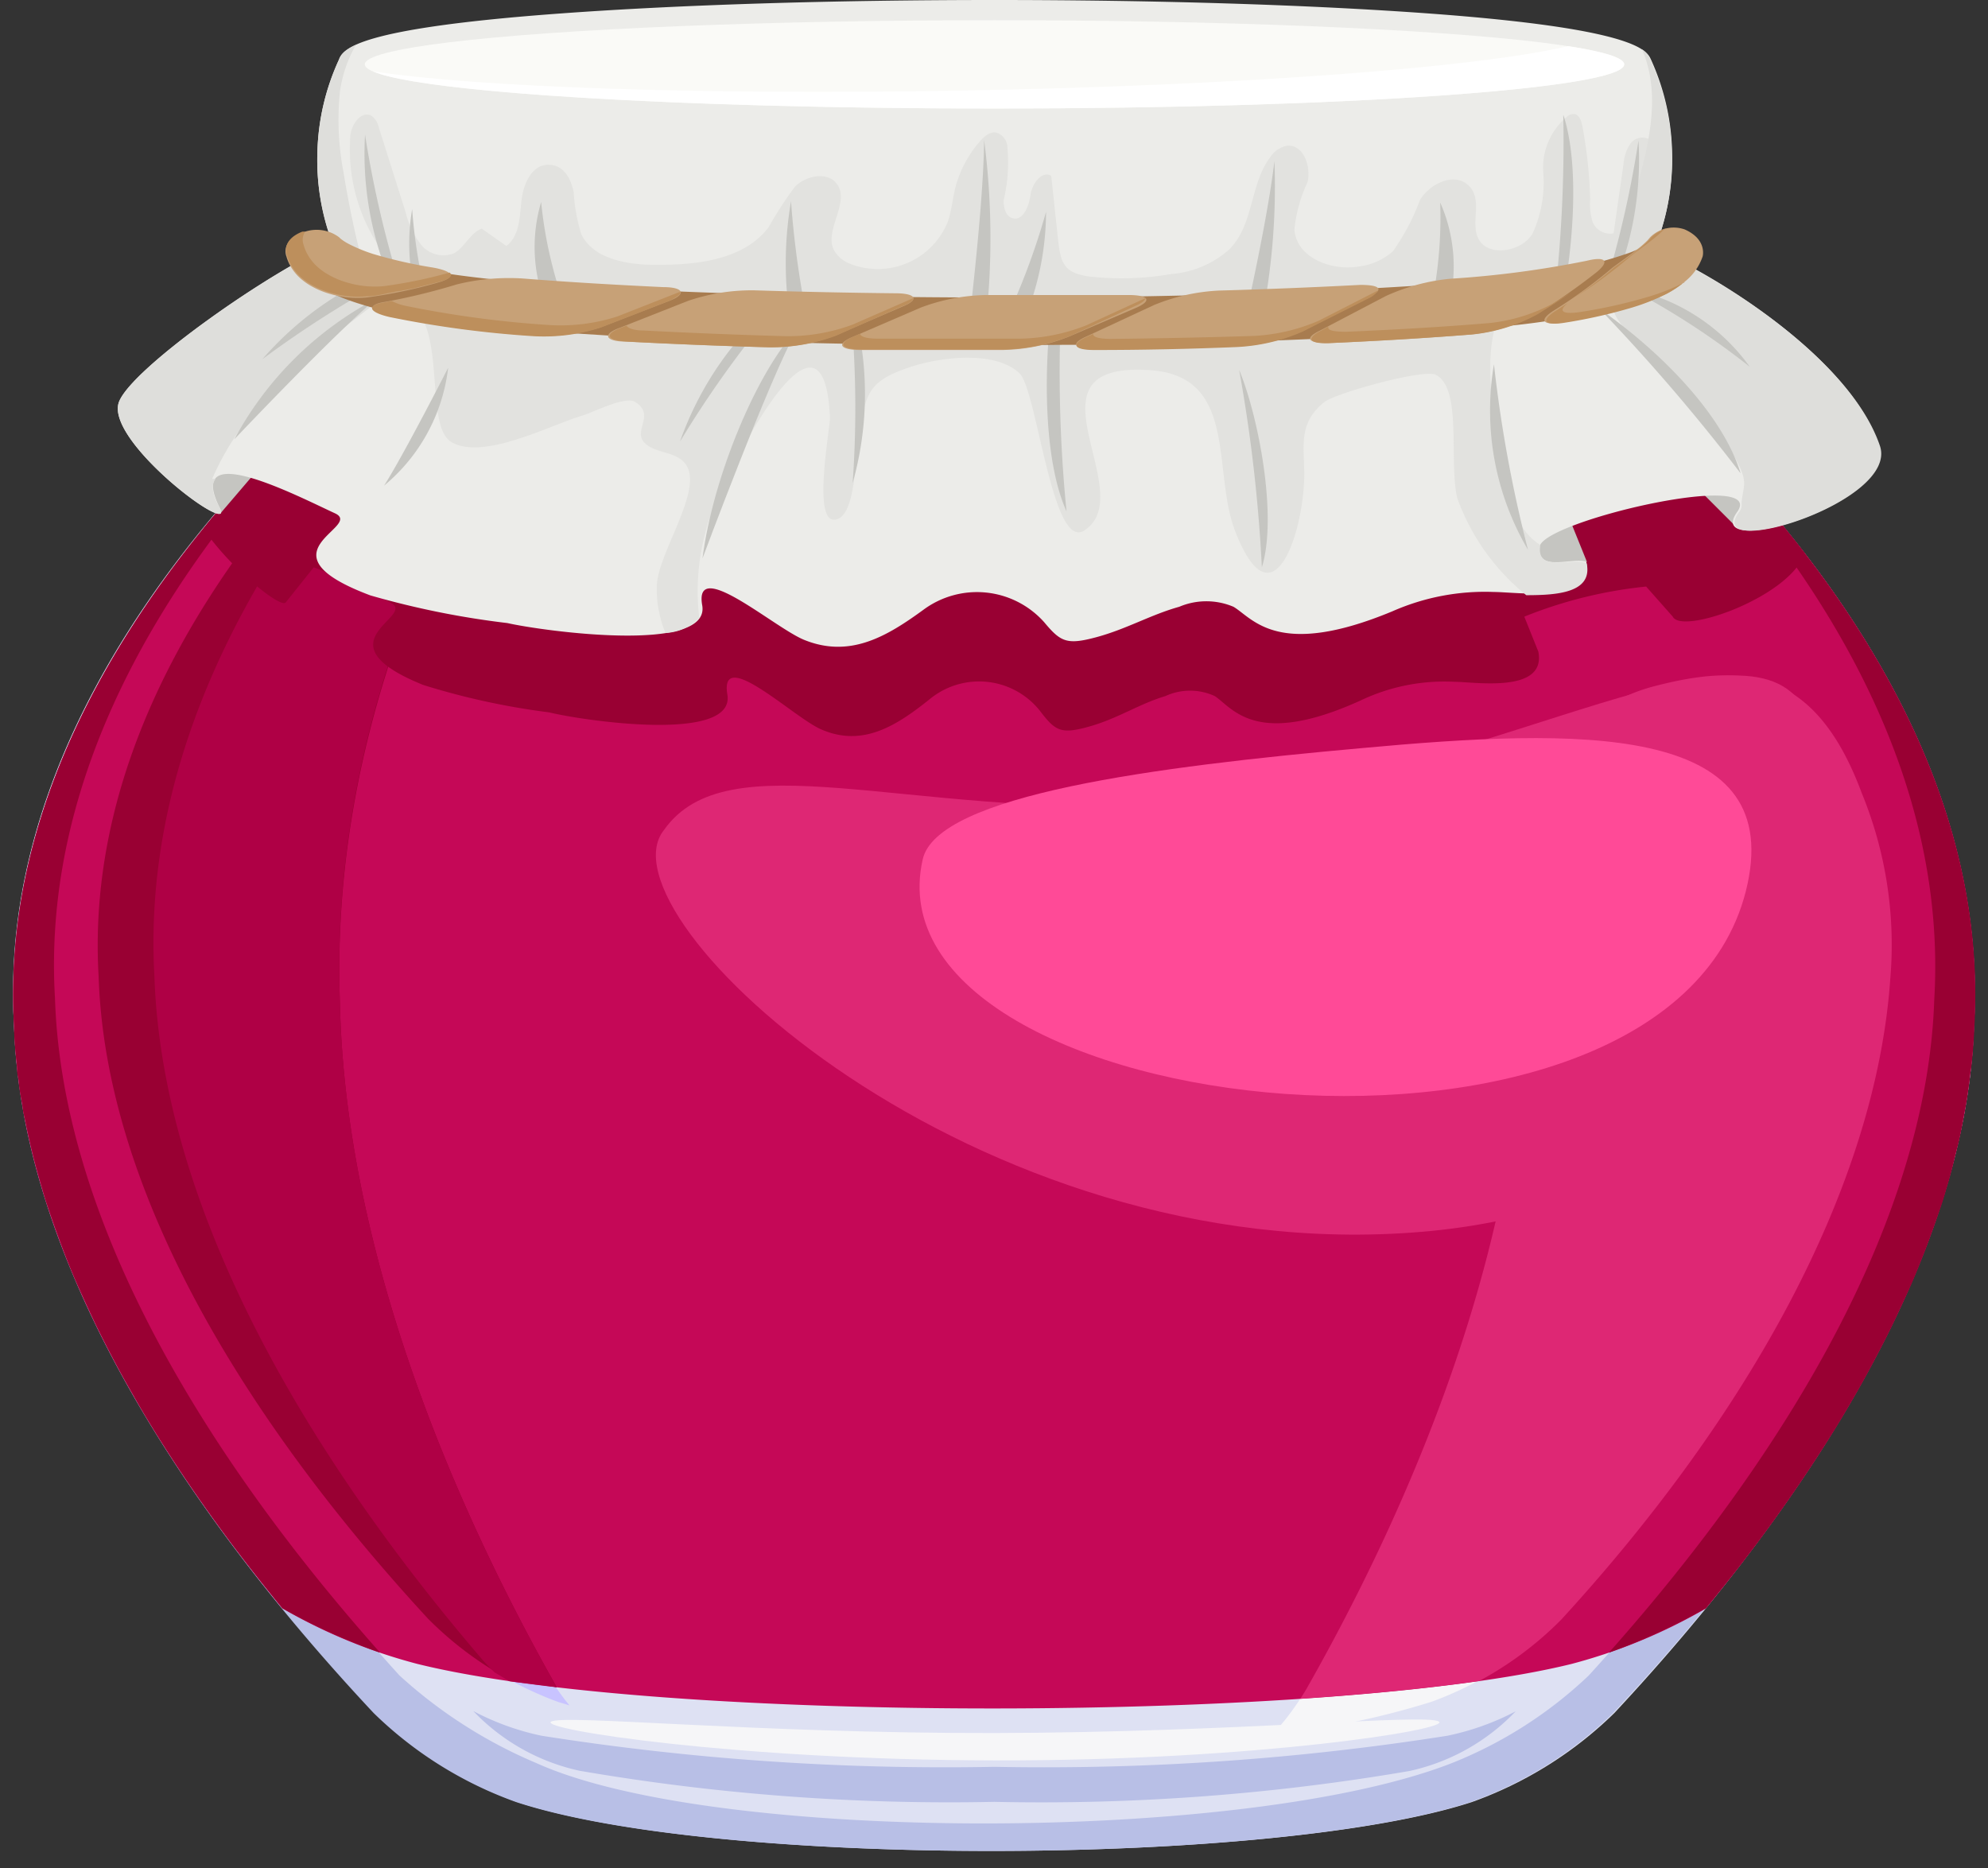 <svg xmlns="http://www.w3.org/2000/svg" viewBox="-0.57 0 80.6 75.74"><rect x="-0.57" y="0" width="80.6" height="75.74" fill="#333333" stroke="none"/><title>Depositphotos_123732982_03</title><g data-name="Layer 2"><g data-name="Layer 1"><path d="M64.88 69.45a15.91 15.91 0 0 1-5.78 3.61c-8 2.6-30.53 2.68-38.69 0a15.92 15.92 0 0 1-5.78-3.61C6.46 60.74.35 50.83 0 41.61c-.57-9.26 4.68-18.2 13.3-26.15a15.65 15.65 0 0 1 5.91-3.14c7.82-1.68 32.37-1.9 41 0a15.65 15.65 0 0 1 5.91 3.14C74.78 23.41 80 32.35 79.46 41.61c-.31 9.22-6.46 19.13-14.58 27.84z" fill="#dee1f3"/><path d="M63.91 15.15a14.21 14.21 0 0 0-5.41-2.94 61.52 61.52 0 0 0-9.34-1l.46.15a9.29 9.29 0 0 1 3.58 3.14c5.21 7.95 8.38 16.89 8 26.15-.19 9.22-3.88 19.13-8.82 27.84a10.47 10.47 0 0 1-1.37 1.84A33.81 33.81 0 0 0 57.45 69a14.5 14.5 0 0 0 5.29-3.37c7.47-8.15 13.06-17.42 13.34-26 .52-8.68-4.29-17.05-12.17-24.48z" fill="#f6f6f8"/><path d="M22 68.45c-4.93-8.71-8.63-18.62-8.82-27.84-.34-9.26 2.83-18.2 8-26.15a10 10 0 0 1 2.83-2.75c-1.21.15-2.26.31-3.1.49a14.21 14.21 0 0 0-5.41 2.94C7.71 22.58 2.91 30.95 3.43 39.61c.28 8.63 5.87 17.9 13.34 26A14.51 14.51 0 0 0 22.06 69l.46.14a8.32 8.32 0 0 1-.52-.69z" fill="#c8c3ff"/><path d="M58.11 70.37a105.07 105.07 0 0 1-18.36 1.26 105.08 105.08 0 0 1-18.36-1.26 10.52 10.52 0 0 1-2.77-1 8.42 8.42 0 0 0 4.31 2.42 88.33 88.33 0 0 0 16.81 1.26 88.33 88.33 0 0 0 16.83-1.25 8.42 8.42 0 0 0 4.31-2.42 10.52 10.52 0 0 1-2.77.99z" fill="#b8bfe6"/><path d="M57.77 69.8c.47.31-7.42 1.59-18 1.57s-18.48-1.26-18-1.57 8.31.48 18 .46 17.59-.81 18-.46z" fill="#f6f6f8"/><path d="M66.16 15.47a10.73 10.73 0 0 0-1.52-1.14c.16.13.31.26.44.39 8.27 7.83 13.31 16.64 12.76 25.77-.3 9.09-6.16 18.85-14 27.44a17.37 17.37 0 0 1-5.55 3.55c-8.34 3.26-29.91 3.26-37.11 0a19.43 19.43 0 0 1-5.55-3.55C7.82 59.33 2 49.57 1.66 40.48c-.55-9.12 4.49-17.94 12.76-25.77.13-.13.29-.26.44-.39a10.72 10.72 0 0 0-1.52 1.14C4.72 23.41-.53 32.35 0 41.61c.31 9.22 6.42 19.13 14.58 27.84a15.91 15.91 0 0 0 5.78 3.61c8.16 2.68 30.73 2.6 38.69 0a15.9 15.9 0 0 0 5.78-3.61C73 60.74 79.15 50.83 79.46 41.61c.54-9.26-4.68-18.2-13.3-26.14z" fill="#b8bfe6"/><path d="M16.36 67.46c9.87 2.44 37.16 2.37 46.78 0a22 22 0 0 0 5.45-2.25c6.24-7.6 10.61-15.84 10.87-23.59.57-9.26-4.68-18.2-13.3-26.15a15.65 15.65 0 0 0-5.91-3.14c-8.62-1.9-33.17-1.68-41 0a15.65 15.65 0 0 0-5.91 3.14C4.72 23.41-.53 32.35 0 41.61c.26 7.75 4.63 16 10.87 23.59a22 22 0 0 0 5.49 2.26z" fill="#c50857"/><path d="M21.27 14.47a10 10 0 0 1 2.83-2.75c-1.21.15-2.26.31-3.1.49a14.21 14.21 0 0 0-5.41 2.94C7.71 22.58 2.91 30.95 3.43 39.61c.28 8.63 5.87 17.9 13.34 26a14.09 14.09 0 0 0 3.34 2.5l1.89.29c-4.92-8.7-8.6-18.59-8.79-27.79-.32-9.26 2.85-18.2 8.06-26.14z" fill="#903"/><path d="M17.86 13.54C10 21.46 5.17 30.36 5.69 39.58 6 48.76 11.56 58.63 19 67.3c.14.16.31.33.48.5l.6.36 1.92.24c-4.92-8.7-8.6-18.59-8.79-27.79-.34-9.26 2.83-18.2 8-26.15a10 10 0 0 1 2.83-2.75c-1.21.15-2.26.31-3.1.49a13.21 13.21 0 0 0-3.08 1.34z" fill="#af0045"/><path d="M72.6 22.43a56.29 56.29 0 0 0-6.43-7 15.65 15.65 0 0 0-5.91-3.14c-8.62-1.9-33.17-1.68-41 0a15.65 15.65 0 0 0-5.91 3.14 57.91 57.91 0 0 0-5.67 6c1 1.51 3.09 3.23 3.33 3L12.15 23a23.16 23.16 0 0 1 3.12 1.44c1.09.55-3 1.58 1.32 3.33a29.54 29.54 0 0 0 5.1 1.11c1.34.33 7.56 1.26 7.23-.72s2.66.9 3.78 1.4c1.71.76 3.09-.15 4.43-1.22a3.15 3.15 0 0 1 4.48.5c.61.8.84.94 2 .61s2-.91 3.07-1.23a2.39 2.39 0 0 1 2 0c.72.47 1.64 2.12 5.91.18a7.89 7.89 0 0 1 3.78-.76c.83 0 3.76.49 3.43-1.22L61.23 25a18.06 18.06 0 0 1 4.94-1.22L67.25 25c.37.75 4.75-.8 5.35-2.57z" fill="#903"/><path d="M66.16 15.47a8.15 8.15 0 0 0-.68-.56h-.06c-.24-.18-.5-.36-.77-.53.16.13.31.26.44.39 8.27 7.83 13.31 16.64 12.76 25.77-.29 8.71-5.77 18.11-13.19 26.46a24 24 0 0 0 3.93-1.8q.58-.71 1.15-1.43a64.35 64.35 0 0 0 4-5.7l.12-.19c.24-.39.46-.77.69-1.16l.27-.47q.3-.53.58-1.06l.31-.59c.17-.33.34-.66.5-1l.32-.68c.14-.31.29-.62.42-.92s.34-.82.5-1.23.24-.63.35-.94.24-.67.35-1 .14-.46.21-.69.19-.65.27-1 .11-.46.17-.68.15-.66.21-1 .08-.43.12-.64.11-.72.16-1.08c0-.18.05-.36.07-.54.06-.54.1-1.08.12-1.61.52-9.24-4.7-18.18-13.32-26.12zm-51.75-.76c.13-.13.29-.26.44-.39-.27.18-.53.35-.77.53h-.06a8.12 8.12 0 0 0-.68.56C4.72 23.41-.53 32.35 0 41.61c0 .54.06 1.07.12 1.61 0 .18 0 .36.07.54 0 .36.1.73.16 1.09 0 .21.08.43.12.64s.14.66.22 1 .11.45.17.68.18.65.28 1 .13.46.21.69.23.67.35 1 .23.63.35.95.32.82.5 1.22.28.61.42.92l.32.69c.16.33.33.66.5 1l.31.59q.28.53.58 1.05l.27.48c.22.39.45.77.69 1.16l.11.18a64.38 64.38 0 0 0 4 5.69q.56.71 1.14 1.42A24 24 0 0 0 14.84 67C7.42 58.65 1.94 49.25 1.66 40.48c-.55-9.13 4.49-17.94 12.76-25.77z" fill="#903"/><path fill="#c5c5c1" d="M8.36 20.82l1.53-1.79-1.49-.19-.47.34-.21.56.64 1.08z"/><path fill="#c5c5c1" d="M63.77 22.78L63.05 21l-1.78.86.84 1 1.66-.08z"/><path fill="#c5c5c1" d="M69.75 21.29l-1.38-1.38 2.16.11-.78 1.27z"/><path d="M75.62 18.08c-1.14-3.46-6.35-6.79-9.13-8a.78.78 0 0 0 .12-.26 9.52 9.52 0 0 0 .61-3.74 9.51 9.51 0 0 0-.87-3.7c-.18-.38-.79-1.23-8.94-1.83C52.48.19 46.29 0 39.75 0S27 .19 22.1.55c-8.16.6-8.77 1.42-8.93 1.87a9.51 9.51 0 0 0-.87 3.7 9.53 9.53 0 0 0 .61 3.74v.06c-2.43 1-8.15 5-8.66 6.38-.57 1.6 4.75 5.55 4.09 4.29-1.44-2.87 3.17-.47 4.67.22 1.19.55-3.23 1.58 1.44 3.33A34.81 34.81 0 0 0 20 25.26c1.46.33 8.25 1.26 7.9-.72s2.91.9 4.13 1.4c1.87.76 3.37-.15 4.84-1.22a3.65 3.65 0 0 1 4.89.5c.67.8.91.94 2.13.61s2.2-.91 3.35-1.23a2.82 2.82 0 0 1 2.2 0c.79.47 1.79 2.12 6.45.18A9.29 9.29 0 0 1 60 24c.91 0 4.11.49 3.74-1.23-.6-.18-2 .44-1.89-.6s9.3-3.17 8-1.4c-1.39 1.98 6.52-.39 5.77-2.69z" fill="#ecece9"/><path d="M14.29 12.37h1.8a1.93 1.93 0 0 0-1.8 0z" fill="#e2e2df"/><path d="M61.87 22.17a.25.25 0 0 1 0-.08 2.37 2.37 0 0 1-1-1.37c-.55-1.65-1.93-7.39-.11-8.5l-44.68.14c1.46 1 .55 4.91 1.65 5.56 1.3.77 4.07-.72 5.34-1.08.37-.11 1.7-.79 2.1-.55.85.51-.08 1.16.38 1.65s1.41.32 1.75 1c.55 1.1-1.24 3.57-1.24 4.84a4.6 4.6 0 0 0 .35 1.88 2 2 0 0 0 1.37-.61 9.23 9.23 0 0 1 .41-4c.65-1.82 4.63-9.84 4.89-4.12 0 .48-.7 4.17.17 4.14s.85-2.47.94-3c.35-2.06.27-2.59 2.24-3.22 1.2-.38 3.35-.64 4.33.28.72.67 1.32 7.26 2.64 6.37 2.28-1.5-2.7-6.78 2.53-6.5 3.71.16 2.64 4 3.55 6.46 1.51 4 2.78.26 2.83-2.15 0-1.24-.26-2.13.8-3 .45-.37 4-1.35 4.52-1.12 1.1.53.53 3.47.88 5a9 9 0 0 0 2.8 3.94c1.23 0 2.7-.09 2.45-1.29-.6-.24-2.01.37-1.89-.67z" fill="#e2e2df"/><path d="M13.63 5.58c0-.49.44-1.13.87-.88a.79.79 0 0 1 .29.47l1.09 3.45a3.4 3.4 0 0 0 .63 1.31 1.16 1.16 0 0 0 1.32.34c.44-.23.65-.82 1.13-1l1 .7c.53-.39.54-1.16.61-1.82s.4-1.45 1.06-1.47.95.57 1.06 1.12A7.11 7.11 0 0 0 23 9.5c.49 1 1.84 1.23 3 1.24 1.68 0 3.59-.19 4.6-1.54a14.46 14.46 0 0 1 1.06-1.63c.46-.46 1.34-.63 1.71-.1.53.76-.55 1.87-.12 2.69a1.29 1.29 0 0 0 .61.52 3.06 3.06 0 0 0 4-1.7c.15-.44.19-.91.3-1.36a4.62 4.62 0 0 1 1-1.89c.18-.21.42-.41.68-.35a.65.65 0 0 1 .42.47 6.58 6.58 0 0 1-.14 2.27c0 .28.07.63.34.72.44.15.69-.48.75-.94s.47-1 .84-.77l.28 2.61c.11 1 .28 1.32 1.26 1.47a11.71 11.71 0 0 0 3.32-.1 4 4 0 0 0 2.36-1c1-1 .83-2.64 1.66-3.74a1.05 1.05 0 0 1 .67-.46c.67-.08 1 .84.84 1.48a5.81 5.81 0 0 0-.53 1.92c.09 1.16 1.53 1.69 2.64 1.49a2.55 2.55 0 0 0 1.35-.61A9 9 0 0 0 57 8.11c.41-.68 1.43-1.16 2-.56s0 1.55.41 2.2 1.69.47 2.15-.27A5 5 0 0 0 62 7a2.68 2.68 0 0 1 1-2.3.42.42 0 0 1 .23-.08c.21 0 .31.27.35.47a18.63 18.63 0 0 1 .32 3A2.45 2.45 0 0 0 64 9a.77.77 0 0 0 .85.46l.4-2.79a1.74 1.74 0 0 1 .27-.83.6.6 0 0 1 .78-.19.88.88 0 0 1 .27.6 9.48 9.48 0 0 1 .19 2.77 3.2 3.2 0 0 1-1.36 2.38 4.54 4.54 0 0 1-1.49.51c-6.22 1.31-12.62 1.43-19 1.54l-7.43.13c-2.54 0-5.07.09-7.61 0-1.52-.07-3-.21-4.56-.23a25.19 25.19 0 0 1-3.3-.14 18.17 18.17 0 0 1-2.51-.62c-1.55-.46-3.24-.63-4.26-2a7.11 7.11 0 0 1-1.61-5.01z" fill="#e2e2df"/><path d="M66.48 10.12a.78.78 0 0 0 .12-.26 9.52 9.52 0 0 0 .61-3.74 9.51 9.51 0 0 0-.87-3.7A.84.84 0 0 0 66 2c1 2.26-.07 5.06-.72 7.29-1 3.57-.78 3.37 1.9 5.77a15.38 15.38 0 0 1 2.38 3.13c.82 1.37.56 1.38.48 2.17a.37.37 0 0 1 0 .06.44.44 0 0 1-.11.35c-1.44 2 6.48-.4 5.72-2.69-1.17-3.46-6.38-6.79-9.17-7.96z" fill="#dededb"/><path d="M13.86 1.82c-.51.23-.63.44-.69.61a9.51 9.51 0 0 0-.87 3.7 9.53 9.53 0 0 0 .61 3.74v.06c-2.43 1-8.15 5-8.66 6.38-.57 1.59 4.75 5.54 4.09 4.28C8 20 8 19.62 8.17 19.42a.3.3 0 0 0-.14 0c1.35-3.12 3.89-5 6.57-7.09A39.57 39.57 0 0 1 13.36 7a11.27 11.27 0 0 1-.15-3.27 5.26 5.26 0 0 1 .65-1.91z" fill="#dededb"/><ellipse cx="39.75" cy="2.61" rx="25.53" ry="1.79" fill="#fafaf7"/><path d="M63 1.87c-3.6.86-13.23 1.6-24.56 1.8-10.63.19-19.79-.14-23.89-.78C16.43 3.74 27 4.4 39.75 4.4c14.1 0 25.53-.8 25.53-1.79.01-.26-.83-.52-2.28-.74z" fill="#fff"/><path d="M8.93 17.81s4.07-4.3 5.77-5.71a13.86 13.86 0 0 0-5.77 5.71z" fill="#c5c5c1"/><path d="M17.6 14.91s-1.8 3.53-2.6 4.78a7.31 7.31 0 0 0 2.6-4.78z" fill="#c5c5c1"/><path d="M27.91 22.64s2.75-7.38 3.84-9.29c-1.58 1.65-3.4 5.89-3.84 9.29z" fill="#c5c5c1"/><path d="M61.38 22.29A54.17 54.17 0 0 1 60 14.77a11.14 11.14 0 0 0 1.38 7.52z" fill="#c5c5c1"/><path d="M64.27 12.51A78.45 78.45 0 0 1 70 19.19c-.66-2.19-2.93-4.71-5.73-6.68z" fill="#c5c5c1"/><path d="M65.53 11.72a30.86 30.86 0 0 1 4.84 3.15 7.93 7.93 0 0 0-4.84-3.15z" fill="#c5c5c1"/><path d="M49.67 15a62.6 62.6 0 0 1 .92 8c.65-2.1-.16-6.19-.92-8z" fill="#c5c5c1"/><path d="M34 13.5a43.33 43.33 0 0 1 0 6.08 13.29 13.29 0 0 0 .27-6.06z" fill="#c5c5c1"/><path d="M15.59 11.39a43.27 43.27 0 0 1-1.36-5.93 13.29 13.29 0 0 0 1.05 6z" fill="#c5c5c1"/><path d="M64.51 11.63a43.28 43.28 0 0 0 1.35-5.93 13.29 13.29 0 0 1-1.05 6z" fill="#c5c5c1"/><path d="M62.47 12a55.57 55.57 0 0 0 .34-7.35c.63 1.89.44 5 0 7.36z" fill="#c5c5c1"/><path d="M22.25 12.19a17.37 17.37 0 0 1-.88-4 6.41 6.41 0 0 0 .2 4.22c.23-.12.43-.18.68-.22z" fill="#c5c5c1"/><path d="M57.47 12.33a17.36 17.36 0 0 0 .35-4.12 6.4 6.4 0 0 1 .34 4.21 6.89 6.89 0 0 0-.69-.09z" fill="#c5c5c1"/><path d="M16.51 11.16a21.07 21.07 0 0 1-.37-2.68 8.22 8.22 0 0 0 0 2.79z" fill="#c5c5c1"/><path d="M32.15 12.91a38 38 0 0 1-.65-4.75 14.81 14.81 0 0 0 0 5c.22-.16.43-.16.65-.25z" fill="#c5c5c1"/><path d="M38.78 12.57c.3-2.68.53-5.19.55-6.89a31.09 31.09 0 0 1 .09 7.19c-.21-.1-.42-.21-.64-.3z" fill="#c5c5c1"/><path d="M40.42 12.51a28.54 28.54 0 0 0 1.42-3.92 11.48 11.48 0 0 1-.84 4.27c-.19-.12-.38-.24-.58-.35z" fill="#c5c5c1"/><path d="M49.91 12.92c.55-2.48 1-4.8 1.19-6.39a27.51 27.51 0 0 1-.58 6.74c-.2-.12-.4-.27-.61-.35z" fill="#c5c5c1"/><path d="M30.53 12.9a43.32 43.32 0 0 0-3.53 5 13.29 13.29 0 0 1 3.27-5.11z" fill="#c5c5c1"/><path d="M15.2 11.29a43.28 43.28 0 0 0-5.13 3.27A13.29 13.29 0 0 1 15 11z" fill="#c5c5c1"/><path d="M42.44 12.73a57.27 57.27 0 0 0 .23 8c-.88-1.95-.93-5.33-.64-8z" fill="#c5c5c1"/><path d="M66.53 9.69a.77.77 0 0 0-.19.12 3.75 3.75 0 0 1-1 .49 15.71 15.71 0 0 1-2.6.65c-.91.16-1.84.28-2.77.38-1.86.19-3.77.3-5.67.4-3.8.19-7.61.29-11.42.32s-7.62 0-11.43-.09-7.62-.25-11.39-.57c-.73-.07-1.45-.15-2.17-.25l-.68-.1c-.64-.1-1.28-.22-1.9-.37h-.14a10.7 10.7 0 0 1-1.16-.36 3.54 3.54 0 0 1-.9-.47.71.71 0 0 0-.11-.15l-1.72.62a1.83 1.83 0 0 0 .66 1 3.84 3.84 0 0 0 .49.33 6.71 6.71 0 0 0 1 .48 12.85 12.85 0 0 0 1.29.4l.72.17c.69.15 1.38.26 2.07.36h.14c2.1.29 4.18.41 6.24.54s4.14.2 6.21.26q6.21.18 12.41.13c4.14 0 8.27-.13 12.41-.35l3.1-.19c1-.07 2.08-.17 3.13-.29a31.85 31.85 0 0 0 3.15-.53 14.75 14.75 0 0 0 1.6-.45 5.77 5.77 0 0 0 1.66-.85 2.11 2.11 0 0 0 .42-.44 1.57 1.57 0 0 0 .26-.6z" fill="#a87c4f"/><path d="M23.81 13.26a7.53 7.53 0 0 1-2.72.35 42.53 42.53 0 0 1-5.86-.78c-.85-.2-.92-.48-.2-.59a25.68 25.68 0 0 0 2.92-.71 8.82 8.82 0 0 1 2.67-.24c1.88.15 3.79.26 5.7.35.82 0 .95.28.29.54z" fill="#c7a177"/><path d="M33.28 13.61a7.57 7.57 0 0 1-2.69.47q-2.89-.08-5.77-.23c-.83 0-1-.29-.29-.55l2.79-1.1a8 8 0 0 1 2.68-.43q2.86.09 5.73.12c.82 0 1 .25.31.53z" fill="#c7a177"/><path d="M42.76 13.65a7.63 7.63 0 0 1-2.67.54h-5.78c-.82 0-1-.25-.31-.53l2.76-1.19a7.92 7.92 0 0 1 2.66-.51h5.75c.82 0 1 .22.32.52z" fill="#c7a177"/><path d="M52.23 13.43a7.58 7.58 0 0 1-2.66.62q-2.89.09-5.77.12c-.83 0-1-.23-.32-.53l2.73-1.27a7.91 7.91 0 0 1 2.64-.59q2.87-.08 5.73-.23c.81 0 1 .18.33.51z" fill="#c7a177"/><path d="M61.72 12.74a7 7 0 0 1-2.65.82c-1.94.16-3.86.27-5.78.35-.83 0-1-.19-.34-.51l2.67-1.4a8.16 8.16 0 0 1 2.62-.7 40.47 40.47 0 0 0 5.53-.73c.74-.18.94 0 .41.45a25.62 25.62 0 0 1-2.46 1.72z" fill="#c7a177"/><path d="M66.33 9.62l-.1.12a4.2 4.2 0 0 1-.41.36c-.33.26-.7.52-1 .74a20.16 20.16 0 0 1-2.41 1.76c-.61.39-.44.61.4.47a20.94 20.94 0 0 0 2.74-.62 8.54 8.54 0 0 0 1.45-.54 4.13 4.13 0 0 0 .76-.51 2.21 2.21 0 0 0 .7-1s.2-.69-.73-1.1a1.36 1.36 0 0 0-1.4.32z" fill="#c7a177"/><path d="M17 10.85a18.66 18.66 0 0 1-2.43-.55 6.37 6.37 0 0 1-1-.41 2 2 0 0 1-.34-.22l-.05-.05a1.52 1.52 0 0 0-1.51-.18c-.89.35-.63.95-.63.95a1.73 1.73 0 0 0 .15.37 2 2 0 0 0 .38.49 2.55 2.55 0 0 0 .43.32 3.44 3.44 0 0 0 .86.36 3.92 3.92 0 0 0 1.44.13 20.13 20.13 0 0 0 2.94-.62c.69-.21.57-.44-.24-.59z" fill="#c7a177"/><path d="M27 11.83l-2.54 1a7.53 7.53 0 0 1-2.72.35 42.51 42.51 0 0 1-5.86-.78 2.06 2.06 0 0 1-.57-.2l-.3.06c-.73.11-.65.39.2.59a42.53 42.53 0 0 0 5.86.78 7.53 7.53 0 0 0 2.72-.35l2.8-1.09c.34-.19.47-.27.41-.36zm39.47-2.15a4.19 4.19 0 0 0 .41-.36l.12-.07a1.66 1.66 0 0 0-.62.37l-.1.12a4.2 4.2 0 0 1-.41.36c-.33.26-.7.52-1 .74a17 17 0 0 1-1.61 1.23 19.6 19.6 0 0 0 2.28-1.68c.23-.19.61-.45.93-.71zm-30 2.4L34 13.16a7.57 7.57 0 0 1-2.69.47q-2.89-.08-5.77-.23c-.42 0-.66-.1-.71-.2l-.25.1c-.67.26-.54.5.29.55q2.89.15 5.77.23a7.57 7.57 0 0 0 2.69-.47L36 12.42c.33-.12.46-.24.45-.33zm-20.75-.3l.48-.09 1.07-.27c.41-.12.53-.25.39-.37a19.11 19.11 0 0 1-2.66.55 3.92 3.92 0 0 1-1.44-.13 3.43 3.43 0 0 1-.86-.36 2.55 2.55 0 0 1-.43-.32 2 2 0 0 1-.38-.49 1.73 1.73 0 0 1-.15-.37.61.61 0 0 1 .06-.54h-.11c-.89.35-.63.95-.63.95a1.73 1.73 0 0 0 .15.37 2 2 0 0 0 .38.49 2.55 2.55 0 0 0 .43.32 3.44 3.44 0 0 0 .86.36 3.92 3.92 0 0 0 1.44.13c.36 0 .72-.11 1.07-.17a1.59 1.59 0 0 1 .31-.05zm52-.33a8.54 8.54 0 0 1-1.42.57 20.93 20.93 0 0 1-2.74.62c-.75.12-1 0-.56-.36l-.51.33c-.61.39-.44.61.4.47a20.94 20.94 0 0 0 2.74-.62 8.54 8.54 0 0 0 1.37-.55 4.2 4.2 0 0 0 .72-.48zm-5.28.83a7 7 0 0 1-2.65.82c-1.94.16-3.86.27-5.78.35-.53 0-.78-.06-.72-.21l-.29.16c-.64.32-.49.55.34.51 1.93-.09 3.84-.2 5.78-.35a7 7 0 0 0 2.65-.82c.46-.29.92-.58 1.37-.89zm-16.51-.22l-2.46 1.13a7.63 7.63 0 0 1-2.67.54h-5.78c-.46 0-.7-.08-.72-.2l-.26.11c-.66.28-.52.52.31.53h5.78a7.63 7.63 0 0 0 2.67-.54l2.73-1.26c.22-.1.34-.21.35-.3zm9.4-.3L52.9 13a7.58 7.58 0 0 1-2.66.62q-2.89.09-5.77.12c-.49 0-.73-.08-.72-.2l-.27.12c-.64.3-.51.53.32.53q2.88 0 5.77-.12a7.58 7.58 0 0 0 2.66-.62l2.68-1.35c.22-.1.34-.24.38-.32z" fill="#bd8f5c"/><path d="M66.54 27.81a7.05 7.05 0 0 0-5.25 7.88c.38 2.39 0 2.46-.06 4.92-.19 9.22-3.88 19.13-8.82 27.84-.08.14-.17.28-.26.42 2.68-.18 5.14-.42 7.25-.72a14.06 14.06 0 0 0 3.33-2.49c7.47-8.15 12.75-17.43 13.34-26a16.18 16.18 0 0 0-1.16-7.51C73 27 70 26.92 66.54 27.81z" fill="#de2774"/><path d="M26.35 33.65c2.57-3.65 9.76-.54 20.13-1 12-.55 22.58-7.62 25.72-4.45 3.33 3 3 20.21-15.13 21.74S23.56 37.12 26.35 33.65z" fill="#de2774"/><path d="M36.84 34.84c-2.43 10.68 30.55 14.35 33.44 1 1.41-6.54-6.87-6.32-15.64-5.51-8.37.75-17.21 1.89-17.8 4.51z" fill="#ff4a97"/></g></g></svg>